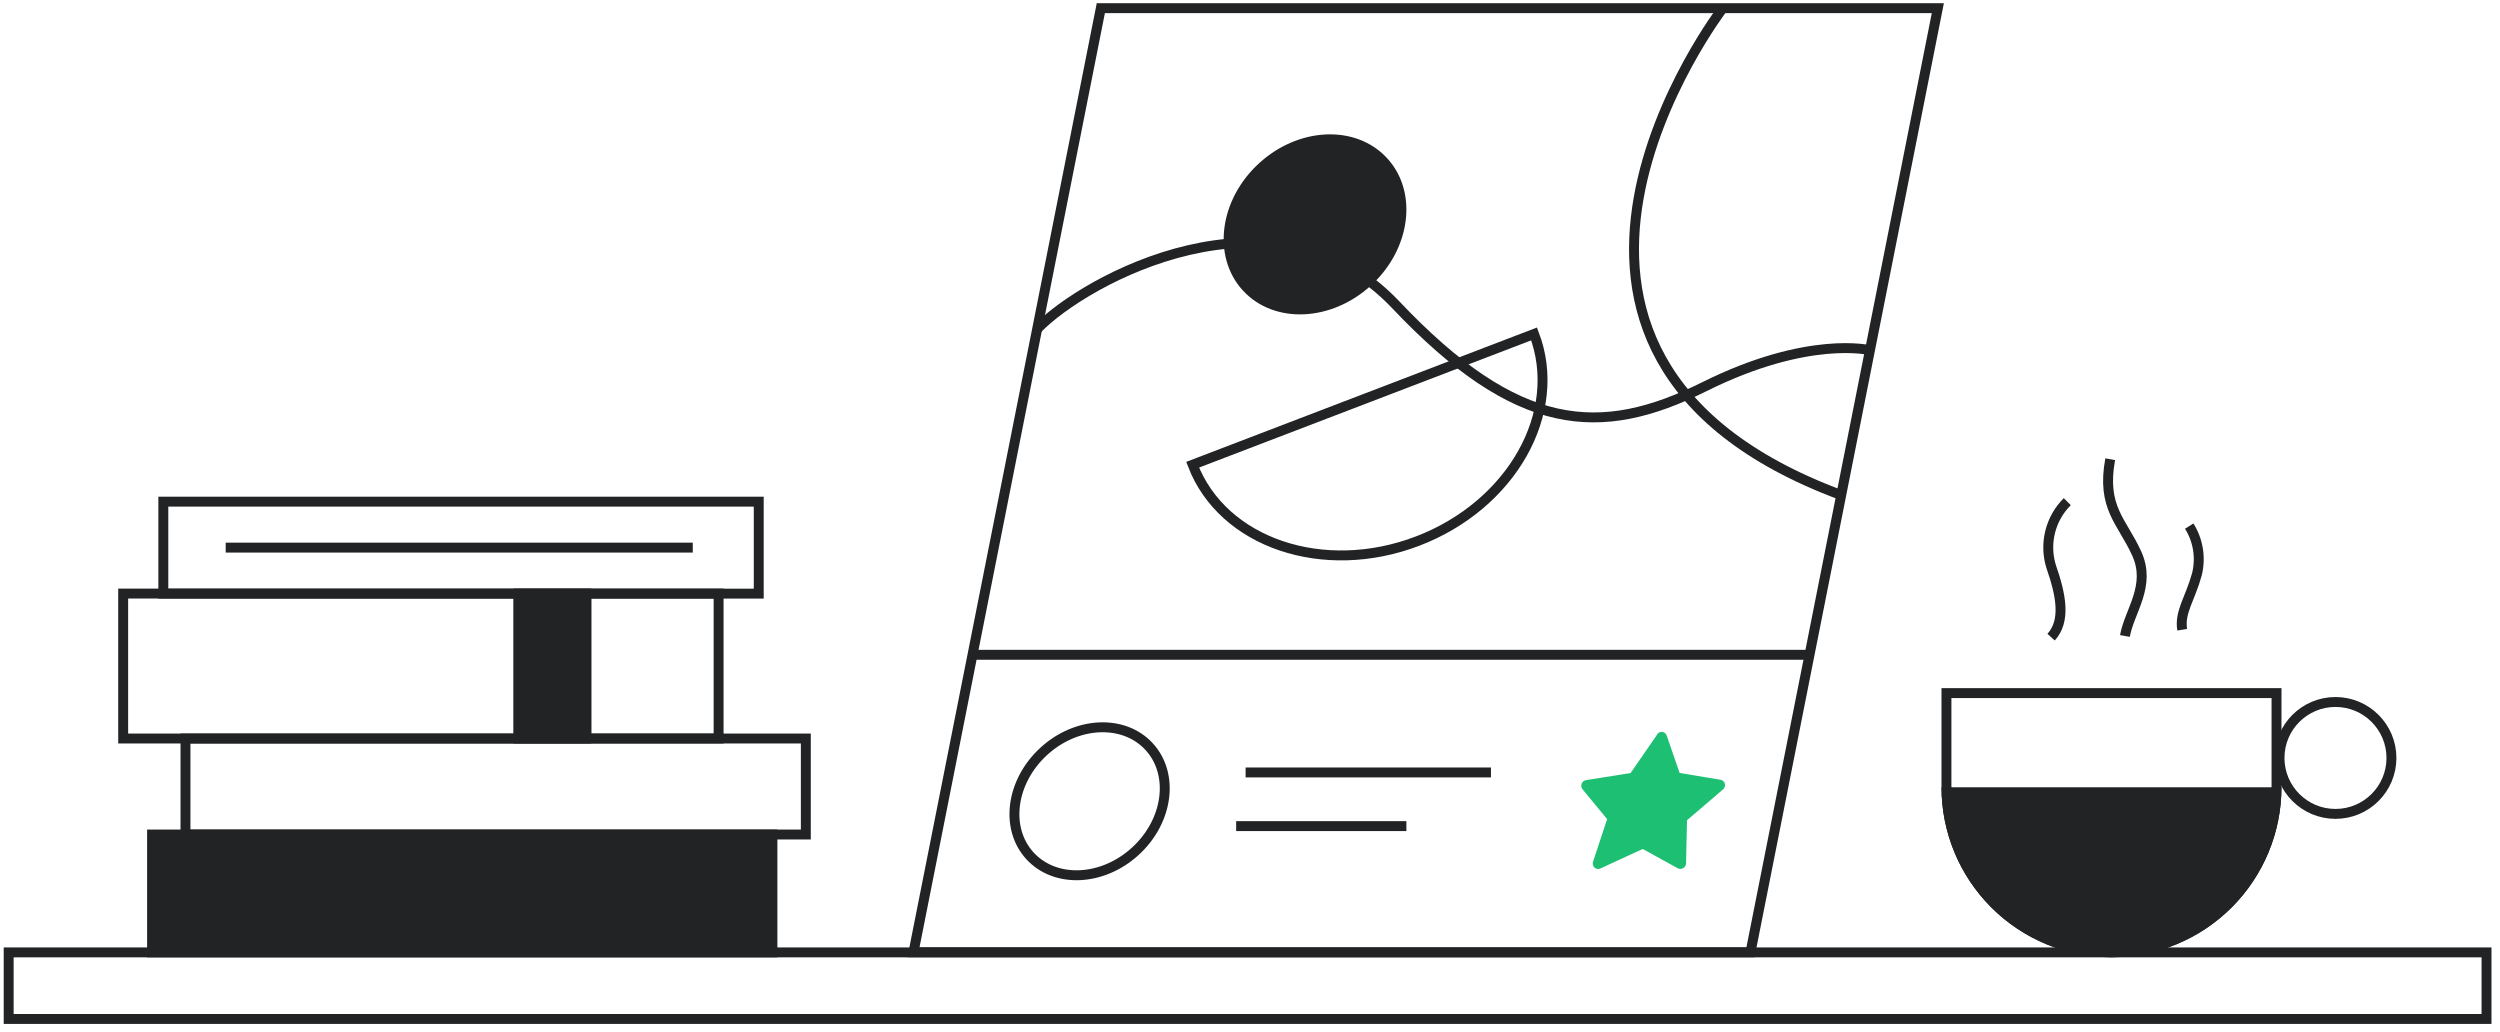 <svg width="252" height="104" viewBox="0 0 252 104" fill="none" xmlns="http://www.w3.org/2000/svg"><path d="M250.641 96.001H0.874V102.711H250.641V96.001Z" stroke="#222325" strokeWidth="1.5" strokeMiterlimit="10"></path><path d="M195.334 0.823H110.963L92.077 95.993H176.448L195.334 0.823Z" stroke="#222325" strokeWidth="1.5" strokeMiterlimit="10"></path><path d="M98.027 66.003H182.398" stroke="#222325" strokeWidth="1.5" strokeMiterlimit="10"></path><path d="M77.86 84.119H15.329V96.001H77.86V84.119Z" fill="#222325" stroke="#222325" strokeWidth="1.5" strokeMiterlimit="10"></path><path d="M81.227 74.442H18.696V84.119H81.227V74.442Z" stroke="#222325" strokeWidth="1.5" strokeMiterlimit="10"></path><path d="M72.435 59.831H12.417V74.442H72.435V59.831Z" stroke="#222325" strokeWidth="1.5" strokeMiterlimit="10"></path><path d="M76.481 50.567H16.463V59.838H76.481V50.567Z" stroke="#222325" strokeWidth="1.5" strokeMiterlimit="10"></path><path d="M52.268 59.831V74.442" stroke="#222325" strokeWidth="1.5" strokeMiterlimit="10"></path><path d="M59.1 59.831V74.442" stroke="#222325" strokeWidth="1.5" strokeMiterlimit="10"></path><path d="M59.1 59.831H52.268V74.442H59.1V59.831Z" fill="#222325" stroke="#222325" strokeWidth="1.5" strokeMiterlimit="10"></path><path d="M22.749 55.199H69.831" stroke="#222325" strokeWidth="1.5" strokeMiterlimit="10"></path><path d="M196.202 69.866H229.473V79.354C229.473 83.765 227.72 87.996 224.6 91.115C221.479 94.234 217.247 95.987 212.834 95.987V95.987C208.422 95.985 204.192 94.232 201.073 91.113C197.954 87.994 196.202 83.764 196.202 79.354V69.866Z" stroke="#222325" strokeWidth="1.5" strokeMiterlimit="10"></path><path d="M229.473 79.354C229.473 83.764 227.721 87.993 224.602 91.113C221.483 94.232 217.253 95.985 212.841 95.987V95.987C208.428 95.987 204.196 94.234 201.075 91.115C197.955 87.996 196.202 83.765 196.202 79.354" fill="#222325"></path><path d="M229.473 79.354C229.473 83.764 227.721 87.993 224.602 91.113C221.483 94.232 217.253 95.985 212.841 95.987V95.987C208.428 95.987 204.196 94.234 201.075 91.115C197.955 87.996 196.202 83.765 196.202 79.354" stroke="#222325" strokeWidth="1.5" strokeMiterlimit="10"></path><path d="M235.416 82.041C238.532 82.041 241.058 79.516 241.058 76.401C241.058 73.286 238.532 70.761 235.416 70.761C232.3 70.761 229.774 73.286 229.774 76.401C229.774 79.516 232.3 82.041 235.416 82.041Z" stroke="#222325" strokeWidth="1.5" strokeMiterlimit="10"></path><path d="M206.751 64.226C208.235 62.588 207.787 60.062 206.751 57.095C206.403 55.962 206.371 54.755 206.658 53.604C206.945 52.454 207.542 51.404 208.382 50.567" stroke="#222325" strokeWidth="1.5" strokeMiterlimit="10"></path><path d="M214.192 64.107C214.64 61.581 216.866 59.062 215.382 55.794C213.898 52.526 211.812 51.19 212.708 46.291" stroke="#222325" strokeWidth="1.5" strokeMiterlimit="10"></path><path d="M219.967 63.477C219.673 61.699 220.772 60.356 221.451 57.879C221.653 57.06 221.688 56.209 221.555 55.376C221.421 54.542 221.122 53.745 220.674 53.03" stroke="#222325" strokeWidth="1.5" strokeMiterlimit="10"></path><path d="M114.445 85.805C117.764 82.767 118.388 78.049 115.84 75.268C113.292 72.486 108.536 72.694 105.217 75.731C101.898 78.769 101.274 83.487 103.822 86.269C106.37 89.05 111.126 88.843 114.445 85.805Z" stroke="#222325" strokeWidth="1.5" strokeMiterlimit="10"></path><path d="M125.558 77.863H150.289" stroke="#222325" strokeWidth="1.5" strokeMiterlimit="10"></path><path d="M124.606 83.272H141.763" stroke="#222325" strokeWidth="1.5" strokeMiterlimit="10"></path><path d="M167.53 74.302L168.93 78.36C168.941 78.364 168.954 78.364 168.965 78.36L173.347 79.095C173.396 79.095 173.403 79.165 173.347 79.2L169.553 82.447C169.549 82.465 169.549 82.484 169.553 82.503L169.455 87.016C169.455 87.065 169.392 87.107 169.35 87.079L165.633 85.029H165.577L161.132 87.079C161.124 87.089 161.112 87.096 161.098 87.097C161.085 87.098 161.072 87.094 161.062 87.086C161.052 87.078 161.045 87.066 161.044 87.052C161.043 87.039 161.047 87.026 161.055 87.016L162.546 82.503C162.553 82.485 162.553 82.465 162.546 82.447L159.9 79.235C159.894 79.225 159.891 79.214 159.89 79.203C159.89 79.191 159.892 79.18 159.897 79.169C159.901 79.159 159.909 79.15 159.918 79.143C159.927 79.136 159.938 79.132 159.949 79.13L164.59 78.395C164.608 78.401 164.628 78.401 164.646 78.395L167.446 74.337C167.453 74.253 167.516 74.253 167.53 74.302Z" fill="#1DBF73" stroke="#1DBF73" strokeMiterlimit="10"></path><path d="M104.537 33.172C109.381 28.148 128.435 17.777 140.685 30.716C152.935 43.654 161.3 44.213 171.8 38.979C182.3 33.745 188.523 35.306 188.523 35.306" stroke="#222325" strokeWidth="1.5" strokeMiterlimit="10"></path><path d="M173.662 0.823C173.662 0.823 147.062 35.536 185.562 49.895" stroke="#222325" strokeWidth="1.5" strokeMiterlimit="10"></path><path d="M137.859 28.407C141.674 24.915 142.392 19.491 139.462 16.294C136.533 13.096 131.066 13.334 127.251 16.826C123.436 20.318 122.718 25.741 125.647 28.939C128.577 32.137 134.044 31.899 137.859 28.407Z" fill="#222325" stroke="#222325" strokeWidth="1.5" strokeMiterlimit="10"></path><path d="M120.217 46.844C123.241 54.73 133.398 58.173 142.897 54.541C152.396 50.91 157.66 41.568 154.636 33.661L120.217 46.844Z" stroke="#222325" strokeWidth="1.5" strokeMiterlimit="10"></path></svg>